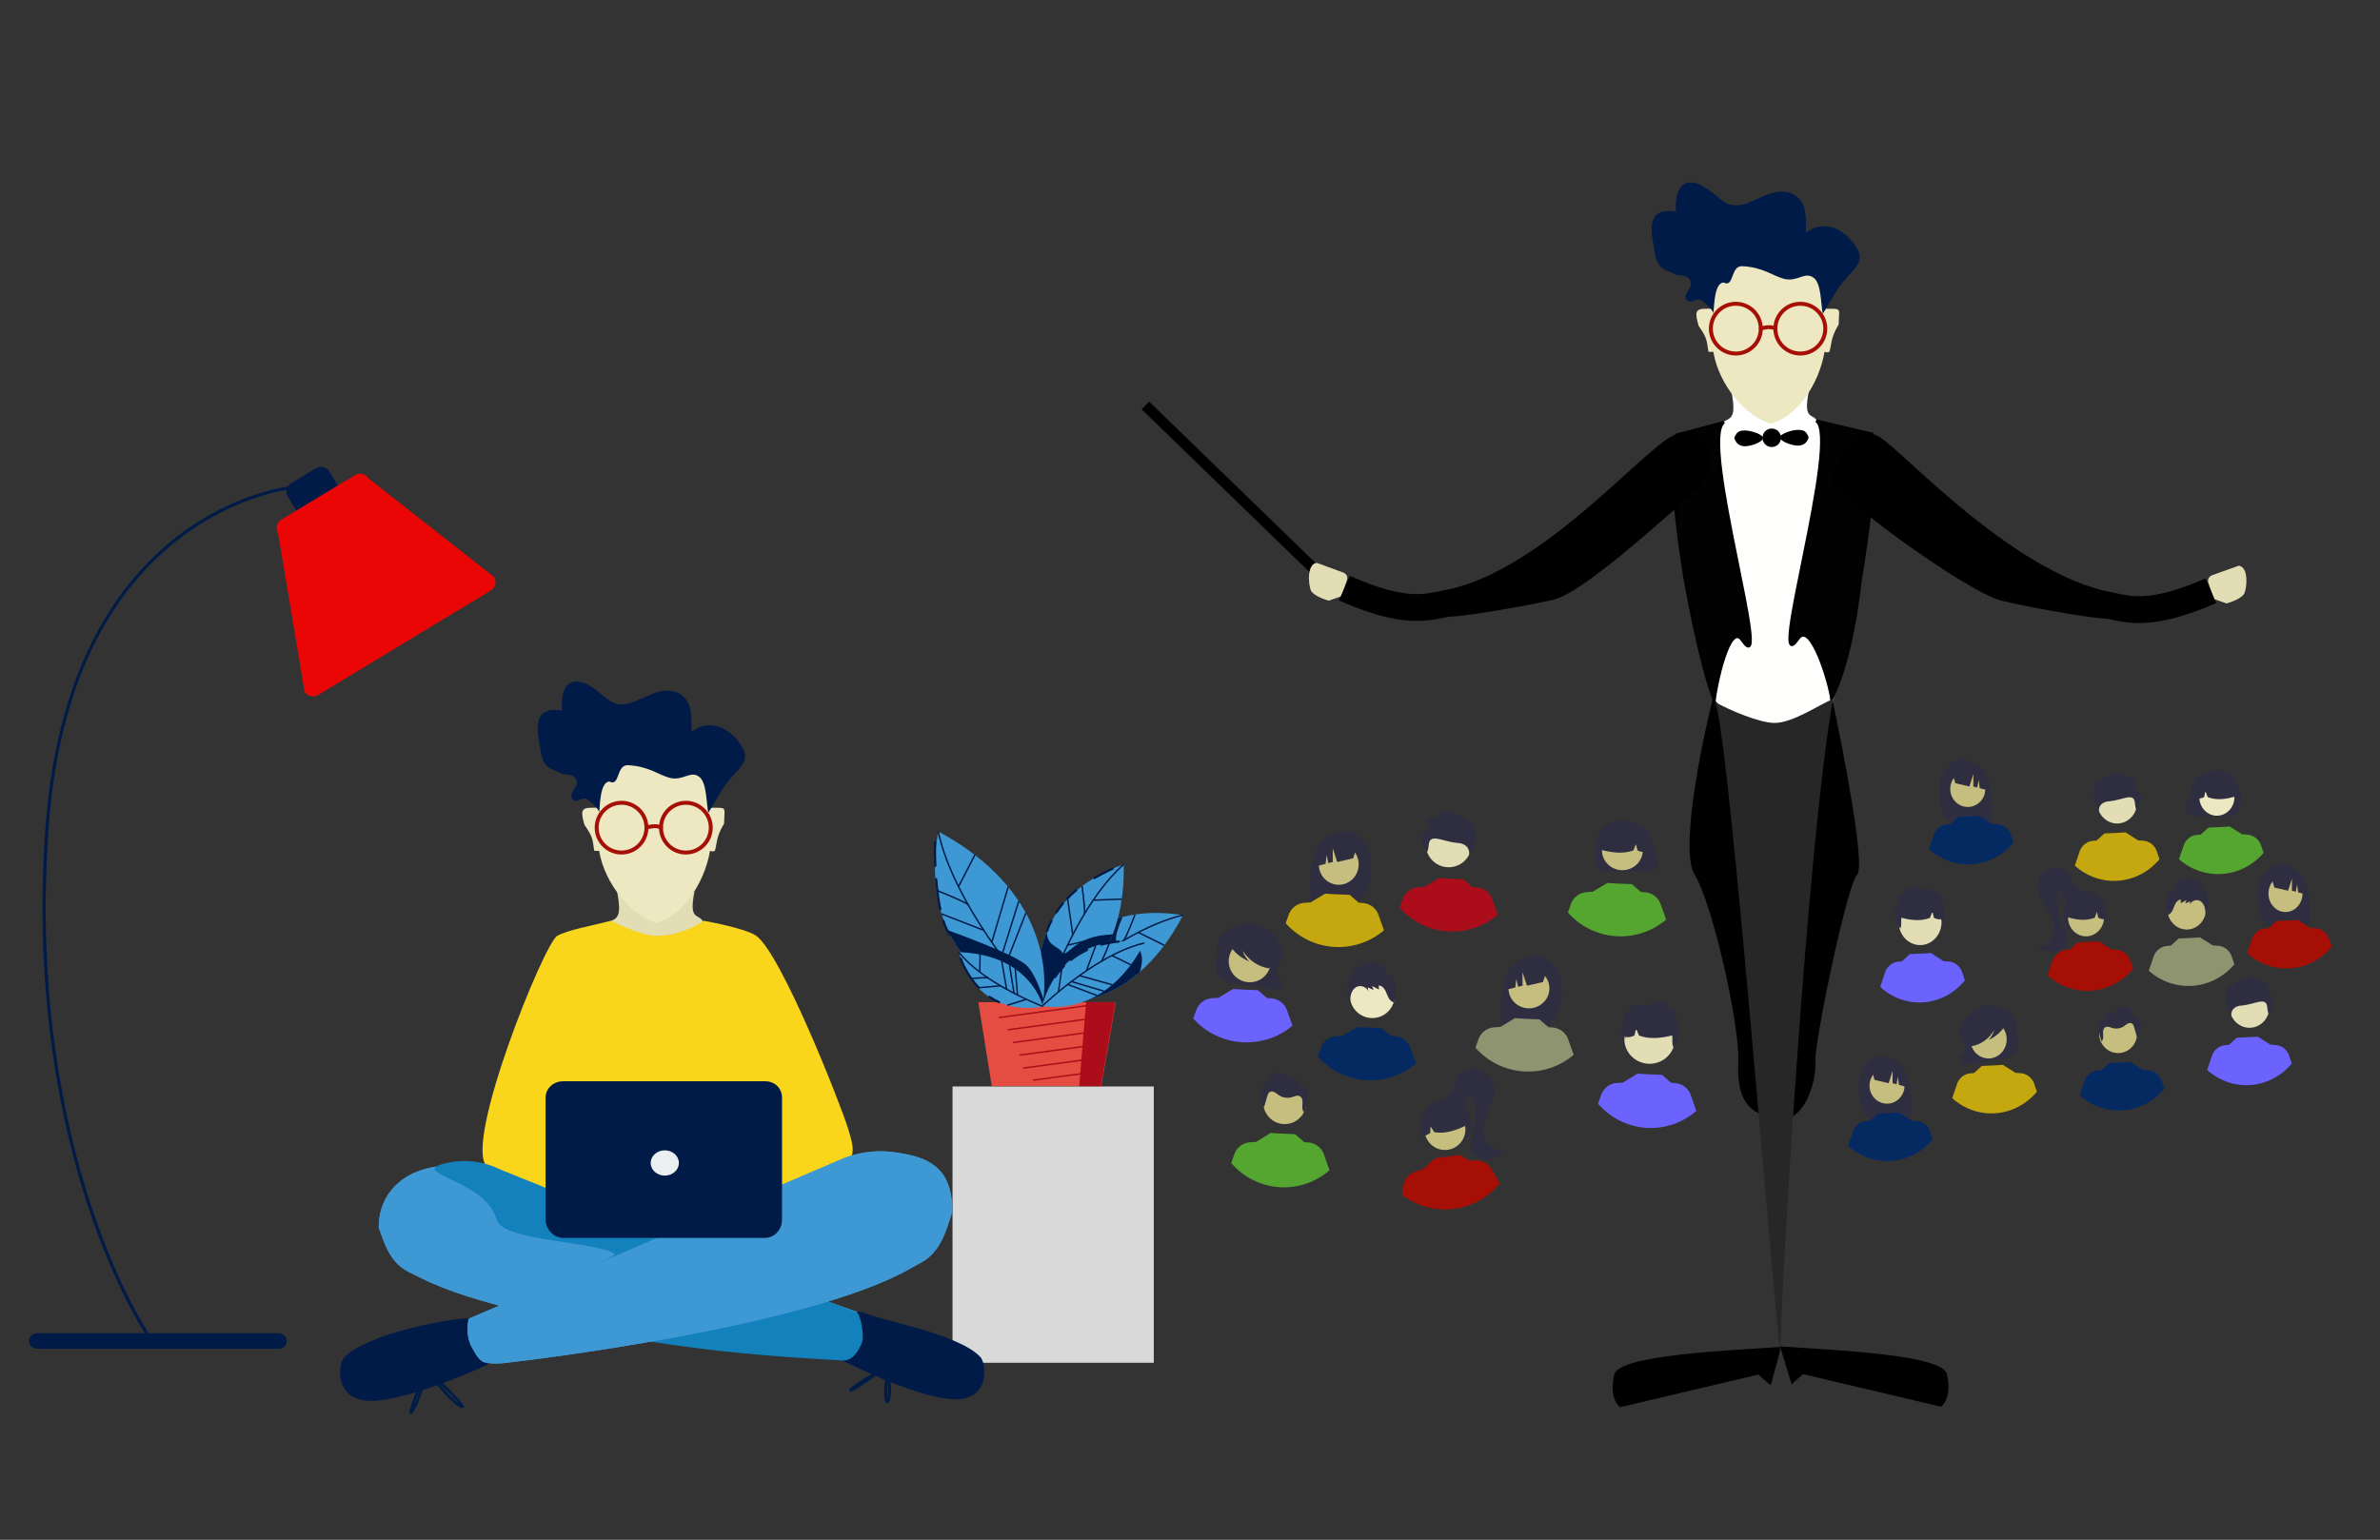 <svg width="887" height="574" viewBox="0 0 887 574" fill="none" xmlns="http://www.w3.org/2000/svg">
<rect x="0" y="0" width="887" height="574" fill="#333333" stroke="none"/>
<g id="Frame 2">
<rect id="Rectangle 1" x="355" y="405" width="75" height="103" fill="#D9D9D9"/>
<g id="Developer">
<g id="Vector">
<path d="M304.566 505.5C300.115 505.109 195.111 495.686 156.969 476.454C155.328 475.627 153.835 474.9 152.517 474.259C145.356 470.774 143.289 463.621 141.145 457.576C141.145 444.883 150.114 436.502 163.084 434.79C165.36 434.416 165.254 437.812 167.586 437.812C172.306 437.812 177.001 438.598 181.198 440.089L319.561 489.125L310.1 505.987L304.566 505.5Z" fill="#3E98D4"/>
<path d="M304.566 505.5C300.115 505.109 195.111 495.686 156.969 476.454C155.328 475.627 153.835 474.9 152.517 474.259C145.356 470.774 143.289 463.621 141.145 457.576C141.145 444.883 150.114 436.502 163.084 434.79C165.36 434.416 165.254 437.812 167.586 437.812C172.306 437.812 177.001 438.598 181.198 440.089L319.561 489.125L310.1 505.987L304.566 505.5Z" fill="#3E98D4"/>
</g>
<g id="leg-left">
<path id="Vector_2" d="M181.579 508.768C181.579 508.768 153.872 521.644 139.15 522.185C124.429 522.726 125.859 508.655 128.198 506.114C136.308 497.302 167.156 491.43 174.921 491.43C181.449 491.43 179.592 496.179 179.84 497.988C180.088 499.798 181.579 508.768 181.579 508.768Z" fill="#001B47"/>
<path id="Vector_3" d="M153.153 527.081H153.152C152.964 527.081 152.788 526.91 152.681 526.758C152.466 526.452 152.223 526.066 155.356 517.883C156.861 513.952 158.447 510.038 158.463 509.999C158.56 509.761 158.826 509.622 159.083 509.692C159.338 509.762 159.496 510.003 159.45 510.254C159.369 510.691 157.427 521.09 154.239 526.011C153.746 526.771 153.492 527.081 153.153 527.081ZM156.735 517.108C155.729 519.71 154.853 522.075 154.283 523.761C155.25 521.801 156.078 519.373 156.735 517.108Z" fill="#001B47"/>
<path id="Vector_4" d="M172.25 524.905C172.012 524.905 171.717 524.789 171.233 524.505C166.307 521.62 158.778 510.91 158.459 510.456C158.311 510.244 158.351 509.957 158.551 509.791C158.752 509.626 159.047 509.637 159.235 509.816C159.27 509.85 162.741 513.177 166.12 516.573C173.182 523.669 172.998 524.115 172.819 524.544C172.726 524.767 172.508 524.905 172.25 524.905ZM163.303 515.182C165.62 518.065 168.542 521.388 170.936 523.112C169.509 521.439 166.59 518.433 163.303 515.182Z" fill="#001B47"/>
</g>
<g id="leg-right">
<path id="Vector_5" d="M314.303 507.317C314.303 507.317 340.844 520.86 355.036 521.612C369.228 522.364 367.659 508.433 365.443 505.953C357.759 497.353 328.418 492.203 322.076 489.38C315.735 486.557 312.917 500.351 312.648 502.087C312.38 503.823 314.303 507.317 314.303 507.317Z" fill="#001B47"/>
<path id="Vector_6" d="M330.604 523.092H330.604C330.398 523.092 330.203 522.955 330.056 522.816C328.985 521.804 329.827 512.835 330.239 509.029C330.264 508.783 330.503 508.586 330.79 508.586H330.796C331.08 508.586 331.319 508.746 331.352 508.989C331.733 511.867 332.847 521.416 331.188 522.818C330.967 523.005 330.749 523.092 330.604 523.092ZM330.829 515.027C330.644 517.806 330.583 520.194 330.716 521.385C330.997 520.223 331.006 517.825 330.829 515.027Z" fill="#001B47"/>
<path id="Vector_7" d="M317.077 518.74C316.872 518.74 316.693 518.653 316.583 518.501C316.491 518.373 316.458 518.213 316.492 518.053C316.564 517.715 316.672 517.204 323.734 512.813C327.143 510.694 330.568 508.675 330.603 508.655C330.828 508.522 331.119 508.588 331.265 508.805C331.41 509.021 331.359 509.312 331.148 509.467C328.187 511.643 318.421 518.74 317.077 518.74Z" fill="#001B47"/>
</g>
<g id="body">
<path id="Vector_8" d="M262.083 343.587C257.822 350.153 230.247 351.266 225.276 345.219C228.54 341.43 232.353 344.748 229.99 332.377C234.123 336.785 238.47 338.698 244.663 338.698C250.474 338.698 254.774 336.316 258.82 332.377C256.644 343.406 260.27 340.324 262.083 343.587Z" fill="#E2DDB5"/>
<path id="Vector_9" d="M269.88 306.961C266.798 312.038 267.278 314.395 266.435 317.145C265.528 317.659 264.808 317.166 264.622 317.145C262.438 329.764 253.924 341.774 244.495 343.95C235.43 341.23 225.426 329.828 223.281 317.145C222.841 317.257 221.934 317.145 221.468 317.145C220.743 312.401 220.924 312.038 217.842 307.505C216.391 302.61 216.526 301.109 220.268 301.109C220.586 301.109 222.973 301.056 223.281 301.109C224.055 279.532 231.971 276.137 244.179 276.137C256.373 276.137 263.834 279.601 264.622 301.109C264.666 301.104 267.234 301.109 267.278 301.109C271.019 301.11 269.88 301.703 269.88 306.961Z" fill="#EDE8C1"/>
<path id="Vector_10" d="M263.968 302.988C267.209 297.945 268.492 294.435 272.854 289.492C276.276 285.615 279.735 283.211 276.182 277.746C271.801 271.007 264.055 267.775 257.688 272.81C257.702 268.111 258.385 261.879 253.609 258.807C248.107 255.27 241.548 259.499 236.593 261.472C227.983 264.902 226.308 259.512 219.808 255.623C213.744 251.994 208.652 254.278 209.436 264.891C197.136 262.826 200.625 274.176 201.523 280.126C202.723 288.068 207.507 286.473 209.127 288.441C211.683 288.92 214.353 288.383 214.943 291.44C215.337 293.485 211.971 295.683 213.208 297.547C214.832 299.994 216.923 296.922 218.397 297.729C219.941 298.583 223.07 301.356 223.281 302.791C223.644 300.978 223.463 291.44 227.122 291.335C231.092 293.416 229.588 285.044 234.037 285.245C241.783 285.595 245.724 289.016 249.597 289.965C254.739 291.225 257.337 286.959 260.712 289.67C263.412 291.839 263.231 299.405 263.968 302.988Z" fill="#001B47"/>
<path id="Vector_11" d="M231.649 318.535C226.129 318.535 221.638 314.045 221.638 308.526C221.638 303.006 226.129 298.516 231.649 298.516C237.168 298.516 241.658 303.006 241.658 308.526C241.658 314.045 237.168 318.535 231.649 318.535ZM231.649 299.983C226.938 299.983 223.106 303.816 223.106 308.526C223.106 313.236 226.938 317.068 231.649 317.068C236.359 317.068 240.191 313.236 240.191 308.526C240.191 303.816 236.359 299.983 231.649 299.983Z" fill="#A60F06"/>
<path id="Vector_12" d="M255.619 318.535C250.099 318.535 245.609 314.045 245.609 308.526C245.609 303.006 250.099 298.516 255.619 298.516C261.139 298.516 265.629 303.006 265.629 308.526C265.629 314.045 261.139 318.535 255.619 318.535ZM255.619 299.983C250.909 299.983 247.077 303.816 247.077 308.526C247.077 313.236 250.909 317.068 255.619 317.068C260.33 317.068 264.162 313.236 264.162 308.526C264.162 303.816 260.33 299.983 255.619 299.983Z" fill="#A60F06"/>
<path id="Vector_13" d="M246.342 309.26C246.207 309.26 246.07 309.222 245.948 309.144C244.593 308.278 242.042 308.902 241.174 309.216C240.796 309.353 240.373 309.157 240.235 308.776C240.097 308.395 240.293 307.974 240.673 307.837C240.829 307.78 244.494 306.474 246.738 307.908C247.079 308.126 247.18 308.58 246.961 308.921C246.821 309.14 246.584 309.26 246.342 309.26Z" fill="#A60F06"/>
<path id="Vector 2" d="M207.688 348.846C212.04 346.488 220.501 345.159 227.633 343.225C230.897 344.796 239.447 348.846 244.677 348.846C254.65 348.846 262.265 343.225 262.265 343.225C262.265 343.225 277.75 345.954 281.847 348.846C291.094 355.373 313.215 411.4 316.116 420.829C319.017 430.257 318.836 431.889 310.133 438.416C301.429 444.944 257.007 462.169 247.216 462.894C237.424 463.619 190.101 443.493 181.397 434.79C172.694 426.087 202.832 351.476 207.688 348.846Z" fill="#F9D51B"/>
</g>
<path id="Vector_14" d="M313.578 507.136C309.242 506.598 237.175 504.627 190.101 487.372C188.279 486.705 230.436 468.302 229.153 467.422C222.18 462.639 187.124 462.844 185.037 454.547C181.318 439.768 150.921 437.14 166.32 433.57C168.536 433.056 170.811 432.796 173.082 432.796C177.678 432.796 182.25 433.874 186.338 435.92C186.338 435.92 318.111 489.004 319.38 489.367C320.649 489.729 322.281 498.07 321.193 500.608C320.105 503.147 317.913 507.673 313.578 507.136Z" fill="#1381BB"/>
<g id="Vector_15">
<path d="M189.919 507.861C194.416 507.416 300.404 494.901 338.933 473.058C340.591 472.118 342.099 471.293 343.43 470.565C350.664 466.606 352.752 458.482 354.918 451.616C354.918 437.201 348.324 431.755 335.221 429.81C332.923 429.385 330.564 429.169 328.208 429.169C323.44 429.169 318.698 430.062 314.457 431.755L174.688 491.568C174.688 491.568 173.056 497.345 175.958 502.421C176.982 504.215 178.471 507.345 180.672 507.861C184.7 508.806 189.919 507.861 189.919 507.861Z" fill="#3E98D4"/>
<path d="M189.919 507.861C194.416 507.416 300.404 494.901 338.933 473.058C340.591 472.118 342.099 471.293 343.43 470.565C350.664 466.606 352.752 458.482 354.918 451.616C354.918 437.201 348.324 431.755 335.221 429.81C332.923 429.385 330.564 429.169 328.208 429.169C323.44 429.169 318.698 430.062 314.457 431.755L174.688 491.568C174.688 491.568 173.056 497.345 175.958 502.421C176.982 504.215 178.471 507.345 180.672 507.861C184.7 508.806 189.919 507.861 189.919 507.861Z" fill="#3E98D4"/>
</g>
<path id="Vector_16" d="M291.457 454.63C291.457 458.248 288.72 461.444 285.165 461.444H209.92C206.364 461.444 203.337 458.248 203.337 454.63V409.235C203.337 405.617 206.364 403.06 209.92 403.06H285.165C288.72 403.06 291.457 405.617 291.457 409.235V454.63V454.63Z" fill="#001B47"/>
<path id="Vector_17" d="M247.759 438.235C250.663 438.235 253.018 436.124 253.018 433.521C253.018 430.917 250.663 428.807 247.759 428.807C244.855 428.807 242.501 430.917 242.501 433.521C242.501 436.124 244.855 438.235 247.759 438.235Z" fill="#EBEFF0"/>
</g>
<g id="Light">
<path id="Vector_18" d="M10.777 499.883C10.777 501.486 12.14 502.784 13.821 502.784H103.832C105.513 502.784 106.875 501.486 106.875 499.883C106.875 498.281 105.513 496.982 103.832 496.982H54.696H13.822C12.14 496.982 10.777 498.281 10.777 499.883Z" fill="#001B47"/>
<path id="Vector_19" d="M54.552 497.345C54.665 497.345 54.779 497.312 54.88 497.244C55.15 497.063 55.221 496.696 55.039 496.426C54.926 496.257 43.517 479.095 33.319 447.495C23.906 418.332 13.629 370.558 18.119 308.575C21.524 261.569 36.615 226.37 62.97 203.957C83.135 186.808 103.225 183.046 108.902 182.301C109.224 182.259 109.451 181.963 109.409 181.64C109.367 181.318 109.073 181.089 108.749 181.133C102.99 181.888 82.618 185.702 62.208 203.059C50.4 213.101 40.685 225.963 33.332 241.286C24.33 260.047 18.816 282.658 16.944 308.491C12.438 370.69 22.761 418.639 32.215 447.911C42.465 479.65 53.947 496.915 54.062 497.085C54.176 497.253 54.362 497.345 54.552 497.345Z" fill="#001B47"/>
<g id="light1">
<path id="Vector_20" d="M107.246 185.13L110.418 190.351L125.937 181.014L122.765 175.793C121.719 174.07 119.474 173.517 117.743 174.558L113.732 176.969H113.726L108.481 180.132C106.756 181.173 106.2 183.413 107.246 185.13Z" fill="#001B47"/>
<path id="Vector_21" d="M103.619 198.745L113.523 257.845C114.568 259.576 116.816 260.132 118.54 259.086L182.917 220.117C184.646 219.072 185.201 216.82 184.157 215.095L137.339 178.336C136.294 176.605 134.046 176.055 132.322 177.101L125.912 180.983L110.407 190.366L104.858 193.723C103.129 194.768 102.574 197.014 103.619 198.745Z" fill="#EB0606"/>
</g>
</g>
<g id="plant">
<path id="Vector_22" d="M358.063 318.21C357.958 318.21 357.852 318.18 357.759 318.117C354.929 316.199 353.04 315.224 353.021 315.214C352.755 315.078 352.649 314.751 352.786 314.484C352.923 314.218 353.25 314.112 353.517 314.249C353.595 314.289 355.478 315.26 358.368 317.219C358.616 317.387 358.68 317.724 358.513 317.972C358.407 318.127 358.237 318.21 358.063 318.21Z" fill="#EBEFF0"/>
<path id="Vector_23" d="M370.316 399.237C370.055 399.237 369.825 399.048 369.781 398.781L368.864 393.086C368.817 392.79 369.018 392.512 369.313 392.464C369.609 392.417 369.887 392.617 369.935 392.913L370.852 398.608C370.9 398.904 370.698 399.183 370.403 399.23C370.373 399.235 370.344 399.237 370.316 399.237Z" fill="#EBEFF0"/>
<path id="Vector_24" d="M364.607 373.582H415.86L410.401 404.878H369.623L364.607 373.582Z" fill="#E54C42"/>
<path id="Vector_25" d="M440.906 341.139C436.003 350.583 430.467 357.367 424.873 362.229C406.927 377.815 388.388 373.582 388.388 373.582C388.388 373.582 393.443 348.322 418.376 341.828C424.58 340.209 432.012 339.753 440.906 341.139Z" fill="#3E98D4"/>
<path id="Vector_26" d="M424.873 362.23C406.927 377.816 388.388 373.583 388.388 373.583C388.388 373.583 393.443 348.322 418.376 341.828C411.102 358.356 422.051 349.851 423.6 352.306C425.213 354.861 426.481 356.404 424.873 362.23Z" fill="#001B47"/>
<path id="Vector_27" d="M388.578 373.777L388.201 373.387C388.225 373.364 390.658 371.024 394.643 367.641C404.379 359.376 423.328 344.908 440.844 340.874L440.966 341.403C423.562 345.411 404.692 359.821 394.993 368.055C391.023 371.425 388.602 373.754 388.578 373.777Z" fill="#001B47"/>
<path id="Vector_28" d="M416.614 367.9L401.511 362.225L401.32 362.733L416.423 368.408L416.614 367.9Z" fill="#001B47"/>
<path id="Vector_29" d="M420.187 365.672L403.439 360.746L403.286 361.266L420.034 366.193L420.187 365.672Z" fill="#001B47"/>
<path id="Vector_30" d="M416.09 342.664L415.582 342.476L410.829 355.35L411.338 355.538L416.09 342.664Z" fill="#001B47"/>
<path id="Vector_31" d="M418.831 350.861L418.557 350.393L418.694 350.627L418.556 350.394C419.046 350.073 421.079 345.256 422.761 340.783L423.269 340.974C422.681 342.535 419.707 350.351 418.831 350.861Z" fill="#001B47"/>
<path id="Vector_32" d="M434.041 352.13L424.322 347.328L424.082 347.814L433.8 352.616L434.041 352.13Z" fill="#001B47"/>
<path id="Vector_33" d="M398.694 354.19L398.157 354.114L396.439 366.229L396.976 366.305L398.694 354.19Z" fill="#001B47"/>
<path id="Vector_34" d="M424.467 362.398L407.596 357.68L407.45 358.203L424.321 362.92L424.467 362.398Z" fill="#001B47"/>
<path id="Vector_35" d="M414.671 348.409C406.407 369.811 388.724 374.765 388.724 374.765C388.724 374.765 384.519 361.177 390.202 347.094C393.985 337.722 402.141 328.132 418.822 322.174C419.026 332.888 417.34 341.505 414.671 348.409Z" fill="#3E98D4"/>
<path id="Vector_36" d="M414.671 348.409C406.407 369.811 388.724 374.765 388.724 374.765C388.724 374.765 384.519 361.177 390.202 347.094C389.985 352.492 394.136 352.542 395.731 354.861C397.786 357.849 399.812 348.47 414.671 348.409Z" fill="#001B47"/>
<path id="Vector_37" d="M388.983 374.847L388.465 374.683C388.475 374.652 389.476 371.494 391.329 366.709C395.855 355.017 405.423 333.659 418.642 321.973L419.001 322.379C405.868 333.989 396.343 355.259 391.834 366.905C389.989 371.672 388.992 374.815 388.983 374.847Z" fill="#001B47"/>
<path id="Vector_38" d="M410.471 357.186L410.397 356.649L394.709 358.82L394.784 359.358L410.471 357.186Z" fill="#001B47"/>
<path id="Vector_39" d="M412.536 353.56L412.422 353.03L395.671 356.635L395.785 357.165L412.536 353.56Z" fill="#001B47"/>
<path id="Vector_40" d="M400.094 348.428L398.167 335.097L397.631 335.174L399.557 348.505L400.094 348.428Z" fill="#001B47"/>
<path id="Vector_41" d="M404.34 340.907L403.876 340.625L404.108 340.766L403.875 340.627C404.146 340.117 403.643 335.012 402.999 330.37L403.536 330.296C403.852 332.575 404.845 340.076 404.34 340.907Z" fill="#001B47"/>
<path id="Vector_42" d="M418.082 335.422L418.061 334.88L407.427 335.283L407.448 335.825L418.082 335.422Z" fill="#001B47"/>
<path id="Vector_43" d="M392.73 364.484L388.539 353.227L388.03 353.416L392.221 364.673L392.73 364.484Z" fill="#001B47"/>
<path id="Vector_44" d="M414.72 348.715L414.599 348.187L397.844 352.05L397.966 352.579L414.72 348.715Z" fill="#001B47"/>
<path id="Vector_45" d="M348.45 324.297C348.397 319.882 348.771 315.099 349.662 309.918C390.531 331.955 390.031 363.23 388.895 372.392C388.689 374.074 388.459 375.009 388.459 375.009C388.459 375.009 363.908 369.692 353.269 346.782V346.779C350.411 340.63 348.559 333.215 348.45 324.297Z" fill="#3E98D4"/>
<path id="Vector_46" d="M388.895 372.392C388.689 374.074 388.459 375.009 388.459 375.009C388.459 375.009 363.908 369.692 353.269 346.782V346.779C353.269 346.779 377.615 355.426 382.348 359.657C385.178 362.186 387.494 368.07 388.895 372.392Z" fill="#001B47"/>
<path id="Vector_47" d="M388.46 375.281C388.311 375.281 388.299 375.281 386.344 373.066C385.234 371.81 383.466 369.77 381.337 367.18C371.386 355.072 354.004 331.54 349.396 309.976L349.927 309.862C354.51 331.314 371.837 354.766 381.757 366.835C385.875 371.847 388.63 374.795 388.656 374.823L388.459 375.008V375.281H388.46Z" fill="#001B47"/>
<path id="Vector_48" d="M382.589 340.458L382.085 340.26L374.829 358.686L375.332 358.884L382.589 340.458Z" fill="#001B47"/>
<path id="Vector_49" d="M379.925 336.032L379.407 335.87L373.026 356.327L373.544 356.488L379.925 336.032Z" fill="#001B47"/>
<path id="Vector_50" d="M366.719 346.519L351.013 340.428L350.817 340.934L366.522 347.026L366.719 346.519Z" fill="#001B47"/>
<path id="Vector_51" d="M360.638 337.499C360.291 336.88 354.329 334.267 348.895 332.125L349.094 331.619C350.995 332.37 360.513 336.166 361.112 337.234L360.638 337.499Z" fill="#001B47"/>
<path id="Vector_52" d="M363.561 318.812L363.079 318.564L356.99 330.396L357.471 330.644L363.561 318.812Z" fill="#001B47"/>
<path id="Vector_53" d="M379.684 364.412L364.848 362.062L364.764 362.597L379.599 364.948L379.684 364.412Z" fill="#001B47"/>
<path id="Vector_54" d="M375.999 330.706L375.48 330.552L369.362 351.167L369.881 351.321L375.999 330.706Z" fill="#001B47"/>
<path id="Vector_55" d="M404.785 373.582H415.741L410.282 404.878H402.202L404.785 373.582Z" fill="#AC0D1A"/>
<path id="Vector_56" d="M388.46 375.009C388.46 375.009 394.166 346.486 426.481 351.521C411.557 380.284 388.46 375.009 388.46 375.009Z" fill="#3E98D4"/>
<path id="Vector_57" d="M388.649 375.205L388.272 374.814C388.29 374.797 390.052 373.102 392.939 370.651C399.994 364.663 413.725 354.18 426.421 351.257L426.542 351.785C413.959 354.683 400.307 365.109 393.29 371.065C390.417 373.503 388.666 375.188 388.649 375.205Z" fill="#001B47"/>
<path id="Vector_58" d="M408.921 370.824L397.986 366.716L397.795 367.224L408.73 371.332L408.921 370.824Z" fill="#001B47"/>
<path id="Vector_59" d="M411.51 369.211L399.384 365.644L399.231 366.164L411.357 369.73L411.51 369.211Z" fill="#001B47"/>
<path id="Vector_60" d="M408.599 352.633L408.091 352.445L404.645 361.764L405.153 361.952L408.599 352.633Z" fill="#001B47"/>
<path id="Vector_61" d="M410.537 358.625L410.264 358.156L410.257 358.16C410.622 357.878 412.078 354.418 413.275 351.237L413.782 351.428C413.014 353.47 411.16 358.262 410.537 358.625Z" fill="#001B47"/>
<path id="Vector_62" d="M421.538 359.413L414.501 355.936L414.261 356.422L421.298 359.899L421.538 359.413Z" fill="#001B47"/>
<path id="Vector_63" d="M395.992 360.969L395.454 360.893L394.212 369.664L394.75 369.741L395.992 360.969Z" fill="#001B47"/>
<path id="Vector_64" d="M414.603 366.843L402.389 363.428L402.243 363.95L414.457 367.365L414.603 366.843Z" fill="#001B47"/>
<path id="Vector_65" d="M360.601 362.776C359.338 360.549 358.225 357.954 357.324 354.928C384.355 355.855 388.667 375.153 388.667 375.153C388.667 375.153 370.255 379.794 360.601 362.776Z" fill="#3E98D4"/>
<path id="Vector_66" d="M388.571 375.407C388.552 375.4 386.641 374.68 383.757 373.383C376.71 370.214 363.876 363.623 357.111 355.096L357.535 354.759C364.229 363.196 376.977 369.739 383.979 372.888C386.848 374.178 388.743 374.892 388.762 374.899L388.571 375.407Z" fill="#001B47"/>
<path id="Vector_67" d="M379.481 370.897L378.654 361.183L378.114 361.229L378.941 370.943L379.481 370.897Z" fill="#001B47"/>
<path id="Vector_68" d="M378.19 370.22L376.528 359.803L375.992 359.888L377.655 370.305L378.19 370.22Z" fill="#001B47"/>
<path id="Vector_69" d="M372.905 367.743L372.856 367.202L364.598 367.95L364.647 368.49L372.905 367.743Z" fill="#001B47"/>
<path id="Vector_70" d="M361.852 365.027L361.806 364.487C363.626 364.332 367.915 364.011 368.423 364.358L368.117 364.806L368.129 364.813C367.762 364.645 364.649 364.79 361.852 365.027Z" fill="#001B47"/>
<path id="Vector_71" d="M365.531 355.831L364.989 355.823L364.895 362.373L365.437 362.381L365.531 355.831Z" fill="#001B47"/>
<path id="Vector_72" d="M382.593 372.766L382.43 372.248L375.375 374.46L375.537 374.977L382.593 372.766Z" fill="#001B47"/>
<path id="Vector_73" d="M375.427 368.743L373.618 358.313L373.083 358.406L374.892 368.835L375.427 368.743Z" fill="#001B47"/>
<path id="Vector_74" d="M372.44 379.562C372.307 379.562 372.191 379.464 372.172 379.327C372.152 379.179 372.256 379.043 372.404 379.022L406.294 374.437C406.443 374.418 406.579 374.521 406.6 374.669C406.62 374.818 406.516 374.954 406.367 374.975L372.477 379.56C372.465 379.561 372.453 379.562 372.44 379.562Z" fill="#AC0D1A"/>
<path id="Vector_75" d="M375.712 384.135C375.579 384.135 375.463 384.036 375.444 383.9C375.424 383.752 375.528 383.615 375.677 383.595L406.961 379.362C407.108 379.342 407.246 379.446 407.266 379.594C407.287 379.743 407.183 379.88 407.035 379.9L375.75 384.133C375.736 384.134 375.724 384.135 375.712 384.135Z" fill="#AC0D1A"/>
<path id="Vector_76" d="M377.756 388.873C377.622 388.873 377.506 388.775 377.488 388.639C377.468 388.49 377.572 388.354 377.72 388.333L407.628 384.287C407.776 384.266 407.913 384.371 407.933 384.519C407.953 384.668 407.85 384.804 407.7 384.824L377.793 388.871C377.781 388.872 377.768 388.873 377.756 388.873Z" fill="#AC0D1A"/>
<path id="Vector_77" d="M380.219 393.556C380.085 393.556 379.969 393.457 379.951 393.321C379.93 393.173 380.035 393.036 380.183 393.016L408.294 389.212C408.443 389.194 408.579 389.296 408.599 389.445C408.619 389.593 408.515 389.729 408.367 389.75L380.255 393.553C380.243 393.555 380.231 393.556 380.219 393.556Z" fill="#AC0D1A"/>
<path id="Vector_78" d="M381.567 398.389C381.433 398.389 381.317 398.29 381.299 398.154C381.278 398.006 381.383 397.869 381.531 397.849L408.96 394.138C409.108 394.119 409.245 394.221 409.266 394.37C409.286 394.519 409.182 394.655 409.033 394.675L381.603 398.387C381.591 398.388 381.579 398.389 381.567 398.389Z" fill="#AC0D1A"/>
<path id="Vector_79" d="M385.174 402.916C385.041 402.916 384.925 402.817 384.906 402.681C384.886 402.533 384.99 402.396 385.139 402.376L409.627 399.063C409.776 399.043 409.911 399.147 409.932 399.295C409.952 399.443 409.848 399.58 409.7 399.6L385.211 402.914C385.199 402.915 385.187 402.916 385.174 402.916Z" fill="#AC0D1A"/>
<path id="Vector_80" d="M354.097 348.877C353.976 348.877 353.857 348.823 353.776 348.72C352.795 347.46 351.923 345.671 351.184 343.4C351.114 343.186 351.231 342.956 351.444 342.887C351.658 342.817 351.888 342.934 351.957 343.148C352.667 345.329 353.495 347.036 354.418 348.22C354.556 348.397 354.524 348.652 354.348 348.791C354.273 348.849 354.185 348.877 354.097 348.877Z" fill="#001B47"/>
<path id="Vector_81" d="M350.432 339.34C350.245 339.34 350.076 339.209 350.035 339.018C349.363 335.841 348.849 332.048 348.506 327.746C348.487 327.522 348.654 327.326 348.879 327.308C349.101 327.294 349.298 327.457 349.317 327.681C349.657 331.949 350.167 335.706 350.831 338.849C350.877 339.068 350.737 339.284 350.517 339.331C350.488 339.337 350.461 339.34 350.432 339.34Z" fill="#001B47"/>
<path id="Vector_82" d="M348.599 323.08C348.382 323.08 348.202 322.91 348.193 322.692C347.967 317.695 348.038 313.97 348.038 313.933C348.043 313.711 348.224 313.534 348.445 313.534C348.445 313.534 348.45 313.534 348.453 313.534C348.677 313.539 348.856 313.724 348.852 313.949C348.851 313.986 348.781 317.686 349.006 322.656C349.015 322.88 348.842 323.07 348.618 323.08C348.611 323.08 348.605 323.08 348.599 323.08Z" fill="#001B47"/>
<path id="Vector_83" d="M372.365 373.991C372.311 373.991 372.256 373.98 372.204 373.956C370.944 373.411 369.713 372.73 368.544 371.933C368.359 371.806 368.311 371.553 368.437 371.367C368.564 371.182 368.817 371.134 369.003 371.261C370.129 372.029 371.315 372.685 372.527 373.211C372.733 373.3 372.828 373.539 372.739 373.745C372.672 373.899 372.523 373.991 372.365 373.991Z" fill="#001B47"/>
<path id="Vector_84" d="M364.721 368.524C364.613 368.524 364.505 368.482 364.426 368.397C359.692 363.395 357.758 357.728 357.678 357.49C357.607 357.277 357.721 357.046 357.934 356.975C358.147 356.904 358.378 357.018 358.449 357.231C358.469 357.288 360.411 362.971 365.016 367.838C365.171 368 365.164 368.258 365.001 368.413C364.922 368.487 364.822 368.524 364.721 368.524Z" fill="#001B47"/>
<path id="Vector_85" d="M407.849 327.727C407.707 327.727 407.569 327.651 407.494 327.518C407.384 327.322 407.455 327.074 407.651 326.965C411.731 324.689 414.478 323.447 414.505 323.434C414.71 323.343 414.951 323.434 415.043 323.639C415.135 323.843 415.043 324.084 414.838 324.177C414.812 324.188 412.093 325.418 408.047 327.675C407.984 327.71 407.916 327.727 407.849 327.727Z" fill="#001B47"/>
<path id="Vector_86" d="M397.745 335.402C397.645 335.402 397.544 335.365 397.466 335.291C397.303 335.137 397.294 334.88 397.449 334.716C398.494 333.606 399.62 332.546 400.793 331.567C400.966 331.423 401.223 331.446 401.366 331.619C401.51 331.791 401.487 332.048 401.314 332.191C400.166 333.15 399.064 334.187 398.041 335.274C397.96 335.359 397.852 335.402 397.745 335.402Z" fill="#001B47"/>
<path id="Vector_87" d="M393.71 340.507C393.633 340.507 393.556 340.485 393.487 340.44C393.299 340.317 393.247 340.065 393.371 339.877C394.119 338.738 394.943 337.624 395.817 336.566C395.961 336.392 396.216 336.368 396.389 336.511C396.563 336.654 396.587 336.911 396.444 337.084C395.588 338.12 394.783 339.21 394.05 340.324C393.972 340.443 393.843 340.507 393.71 340.507Z" fill="#001B47"/>
<path id="Vector_88" d="M390.202 347.499C390.164 347.499 390.125 347.494 390.086 347.482C389.871 347.418 389.749 347.191 389.813 346.976C389.832 346.912 390.292 345.391 391.485 343.091C391.588 342.891 391.834 342.814 392.033 342.917C392.232 343.02 392.31 343.266 392.207 343.465C391.052 345.691 390.597 347.194 390.592 347.209C390.539 347.386 390.378 347.499 390.202 347.499Z" fill="#001B47"/>
<path id="Vector_89" d="M410.444 352.559C410.265 352.559 410.102 352.441 410.052 352.261C409.993 352.044 410.12 351.82 410.336 351.76C412.438 351.181 414.658 350.784 416.934 350.578C417.157 350.56 417.356 350.722 417.376 350.947C417.396 351.17 417.231 351.368 417.007 351.388C414.779 351.59 412.607 351.979 410.552 352.545C410.516 352.554 410.48 352.559 410.444 352.559Z" fill="#001B47"/>
<path id="Vector_90" d="M399.062 358.274C398.942 358.274 398.823 358.221 398.743 358.12C398.603 357.944 398.632 357.688 398.809 357.549C400.687 356.058 402.762 354.775 404.975 353.735C405.179 353.639 405.421 353.727 405.516 353.93C405.612 354.134 405.524 354.376 405.321 354.471C403.165 355.484 401.144 356.734 399.315 358.185C399.239 358.245 399.15 358.274 399.062 358.274Z" fill="#001B47"/>
<path id="Vector_91" d="M393.24 364.603C393.172 364.603 393.103 364.586 393.04 364.55C392.845 364.439 392.776 364.191 392.887 363.996C392.93 363.92 393.97 362.105 396.28 359.799C396.439 359.64 396.696 359.64 396.855 359.799C397.014 359.958 397.014 360.215 396.855 360.374C394.622 362.603 393.604 364.379 393.595 364.397C393.52 364.528 393.381 364.603 393.24 364.603Z" fill="#001B47"/>
</g>
<g id="Conductor">
<path id="Vector_92" d="M677.378 157.092C673.117 163.657 645.541 164.77 640.571 158.723C643.834 154.934 647.647 158.252 645.285 145.881C649.418 150.289 653.764 152.202 659.958 152.202C665.769 152.202 670.069 149.82 674.114 145.881C671.938 156.91 675.565 153.828 677.378 157.092Z" fill="white"/>
<path id="Vector 11" d="M632.018 325.833C626.651 317.13 634.254 278.932 638.727 260.922H682.424C686.776 281.289 694.718 322.787 691.671 325.833C687.864 329.641 675.534 389.113 676.078 395.64C676.622 402.168 672.271 418.849 661.935 416.673C651.6 414.497 647.793 409.602 648.337 395.64C648.881 381.679 638.727 336.712 632.018 325.833Z" fill="black" stroke="black"/>
<path id="Vector 3" d="M624.654 162.812C629.018 160.462 635.622 159.136 642.774 157.208C646.048 158.775 654.623 162.812 659.868 162.812C669.869 162.812 677.507 157.208 677.507 157.208C677.507 157.208 694.3 160.653 697.146 162.812C699.992 164.971 693.384 222.095 691.391 231.73C689.027 243.153 683.177 262.534 681.935 263.46C673.206 269.968 670.665 270.713 661.754 270.713C651.908 270.713 648.839 270.868 640.111 262.191C631.382 253.514 619.783 165.435 624.654 162.812Z" fill="#FEFFFC"/>
<path id="Vector_93" d="M685.265 120.945C682.174 126.022 682.656 128.379 681.81 131.128C680.901 131.642 680.178 131.15 679.992 131.128C677.801 143.748 669.263 155.758 659.807 157.933C650.715 155.214 640.683 143.811 638.531 131.128C638.089 131.241 637.18 131.128 636.713 131.128C635.986 126.384 636.167 126.022 633.076 121.489C631.621 116.593 631.756 115.093 635.509 115.093C635.828 115.093 638.222 115.039 638.531 115.093C639.307 93.516 647.247 90.121 659.49 90.121C671.719 90.121 679.202 93.584 679.992 115.093C680.037 115.087 682.612 115.093 682.656 115.093C686.408 115.093 685.265 115.686 685.265 120.945Z" fill="#EDE8C1"/>
<path id="Vector_94" d="M679.337 116.971C682.587 111.928 683.873 108.419 688.249 103.475C691.68 99.599 695.149 97.195 691.585 91.729C687.192 84.991 679.424 81.758 673.038 86.794C673.052 82.094 673.737 75.862 668.947 72.79C663.429 69.253 656.851 73.483 651.882 75.456C643.246 78.885 641.567 73.496 635.048 69.607C628.967 65.977 623.86 68.261 624.645 78.874C612.31 76.809 615.809 88.159 616.71 94.11C617.913 102.051 622.711 100.456 624.336 102.424C626.9 102.904 629.577 102.367 630.168 105.423C630.564 107.469 627.189 109.667 628.429 111.53C630.058 113.977 632.154 110.906 633.633 111.713C635.181 112.567 638.319 115.339 638.532 116.774C638.895 114.961 638.713 105.423 642.383 105.319C646.365 107.399 644.856 99.027 649.318 99.229C657.087 99.579 661.04 103 664.924 103.949C670.08 105.208 672.686 100.942 676.071 103.654C678.779 105.823 678.598 113.388 679.337 116.971Z" fill="#001B47"/>
<path id="Vector_95" d="M646.923 132.519C641.387 132.519 636.884 128.028 636.884 122.509C636.884 116.99 641.387 112.5 646.923 112.5C652.459 112.5 656.962 116.99 656.962 122.509C656.962 128.028 652.459 132.519 646.923 132.519ZM646.923 113.967C642.198 113.967 638.356 117.799 638.356 122.509C638.356 127.22 642.198 131.051 646.923 131.051C651.647 131.051 655.49 127.22 655.49 122.509C655.49 117.799 651.647 113.967 646.923 113.967Z" fill="#A60F06"/>
<path id="Vector_96" d="M670.964 132.519C665.428 132.519 660.924 128.028 660.924 122.509C660.924 116.99 665.428 112.5 670.964 112.5C676.499 112.5 681.003 116.99 681.003 122.509C681.003 128.028 676.499 132.519 670.964 132.519ZM670.964 113.967C666.239 113.967 662.396 117.799 662.396 122.509C662.396 127.22 666.239 131.051 670.964 131.051C675.688 131.051 679.531 127.22 679.531 122.509C679.531 117.799 675.688 113.967 670.964 113.967Z" fill="#A60F06"/>
<path id="Vector_97" d="M661.659 123.243C661.524 123.243 661.387 123.205 661.264 123.128C659.905 122.261 657.346 122.886 656.476 123.2C656.097 123.336 655.673 123.14 655.535 122.759C655.396 122.378 655.593 121.958 655.974 121.82C656.13 121.764 659.806 120.457 662.056 121.892C662.399 122.11 662.499 122.564 662.28 122.904C662.139 123.123 661.902 123.243 661.659 123.243Z" fill="#A60F06"/>
<path id="Vector 5" d="M667.737 516.035L663.385 501.892C683.024 503.282 723.83 504.83 725.576 512.227C727.322 519.625 724.849 523.409 723.394 524.376L671.932 512.227L667.737 516.035Z" fill="black"/>
<path id="Vector 6" d="M659.941 516.398L663.804 502.074C644.165 503.464 603.359 505.011 601.613 512.409C599.868 519.806 602.341 523.59 603.795 524.557L655.257 512.409L659.941 516.398Z" fill="black"/>
<path id="Vector 9" d="M624.947 162.104L642.534 157.389C633.106 163.554 661.573 256.57 649.243 238.62C644.482 231.688 639.452 255.784 638.908 261.284C633.287 246.779 628.138 216.68 627.848 215.23C627.558 213.779 624.221 192.565 623.859 180.961L624.947 162.104Z" fill="#020202" stroke="black"/>
<path id="Vector 10" d="M697.655 161.741L676.874 156.845C686.302 163.01 657.835 256.026 670.165 238.076C674.926 231.144 682.062 255.24 682.606 260.74C690.946 243.696 693.195 216.861 693.485 215.411C693.775 213.96 697.292 192.746 697.655 181.142V161.741Z" fill="#020202" stroke="black"/>
<path id="Ellipse 1" d="M663.748 163.192C663.748 165.094 662.206 166.637 660.303 166.637C658.401 166.637 656.858 165.094 656.858 163.192C656.858 161.289 658.401 159.747 660.303 159.747C662.206 159.747 663.748 161.289 663.748 163.192Z" fill="black"/>
<path id="Ellipse 2" d="M674.084 163.031C673.54 164.79 672.398 166.114 670.095 166.114C667.792 166.114 663.386 164.56 663.386 163.031C663.386 161.707 667.792 160.243 670.095 160.243C672.398 160.243 673.177 160.801 674.084 163.031Z" fill="black"/>
<path id="Ellipse 3" d="M646.342 163.26C646.886 165.019 648.028 166.343 650.331 166.343C652.634 166.343 657.04 164.789 657.04 163.26C657.04 161.936 652.634 160.472 650.331 160.472C648.028 160.472 647.249 161.03 646.342 163.26Z" fill="black"/>
<path id="Vector 4" d="M661.386 269.489C655.865 269.489 644.773 264.864 639.09 261.647C644.59 270.293 663.586 521.163 663.586 502.128C663.586 484.031 673.493 314.58 683.15 260.559C678.199 262.57 668.17 269.489 661.386 269.489Z" fill="#282727"/>
<g id="hand-left">
<path id="Vector 13" d="M836.363 221.335C835.487 223.011 831.642 224.443 829.829 224.95L825.1 223.279C824.697 222.101 823.723 219.255 823.061 217.303C822.4 215.35 824.066 214.439 824.983 214.227L834.342 210.88C838.128 211.321 837.458 219.24 836.363 221.335Z" fill="#E2DDB5"/>
<g id="Vector 14">
<path d="M687.631 178.329C687.631 178.329 692.56 167.225 696.592 166.635C700.623 166.044 745.436 217.837 785.665 225.621C779.166 225.513 755.342 221.086 747.296 219.101C738.378 216.901 704.384 193.768 687.631 178.329Z" fill="black"/>
<path d="M823.974 220.211C800.979 230.243 792.972 227.035 785.665 225.621M785.665 225.621C745.436 217.837 700.623 166.044 696.592 166.635C692.56 167.225 687.631 178.329 687.631 178.329C704.384 193.768 738.378 216.901 747.296 219.101C755.342 221.086 779.166 225.513 785.665 225.621Z" stroke="black" stroke-width="10"/>
</g>
</g>
<g id="hand-right">
<path id="Line 1" d="M491.687 214.003L426.886 151.147" stroke="black" stroke-width="4"/>
<path id="Vector 15" d="M488.643 220.253C489.506 221.935 493.34 223.397 495.149 223.917L499.89 222.283C500.303 221.107 501.298 218.269 501.975 216.322C502.651 214.374 500.991 213.45 500.077 213.232L490.744 209.813C486.954 210.225 487.564 218.149 488.643 220.253Z" fill="#E2DDB5"/>
<g id="Vector 16">
<path d="M630.683 177.264C630.683 177.264 635.602 167.836 628.224 166.197C620.845 164.557 579.593 217.448 539.306 224.925C545.806 224.866 569.663 220.621 577.724 218.697C586.658 216.565 613.813 192.575 630.683 177.264Z" fill="black"/>
<path d="M501.04 219.223C523.957 229.43 531.988 226.283 539.306 224.925M539.306 224.925C579.593 217.448 620.845 164.557 628.224 166.197C635.602 167.836 630.683 177.264 630.683 177.264C613.813 192.575 586.658 216.565 577.724 218.697C569.663 220.621 545.806 224.866 539.306 224.925Z" stroke="black" stroke-width="10"/>
</g>
</g>
</g>
<g id="Audience">
<path id="Vector_98" d="M581.699 364.464C580.614 361.004 578.146 357.831 574.732 356.661C571.318 355.492 566.32 357.273 563.754 359.832C559.059 364.511 557.914 380.588 561.139 385.668C561.78 385.634 563.994 385.609 564.643 385.585L565.562 382.523V385.554C566.596 385.522 567.638 385.5 568.689 385.488C572.211 385.444 575.58 384.036 578.086 381.56C580.592 379.084 582.04 375.732 582.127 372.21C582.211 368.84 582.127 365.828 581.699 364.464Z" fill="#2F2E41"/>
<path id="Vector_99" d="M569.827 375.877C565.621 375.877 562.211 372.548 562.211 368.443C562.211 364.337 565.621 361.009 569.827 361.009C574.032 361.009 577.442 364.337 577.442 368.443C577.442 372.548 574.032 375.877 569.827 375.877Z" fill="#C6BE7F"/>
<path id="Vector_100" d="M576.354 361.946L567.706 357.745C565.937 358.518 564.415 359.736 563.295 361.272C562.176 362.808 561.5 364.607 561.339 366.482L561.123 368.987L564.745 368.092L565.142 364.889L565.757 367.843L567.428 367.43L567.412 362.457L569.084 367.426L575.054 366.096L576.354 361.946Z" fill="#2F2E41"/>
<g id="aud7">
<path id="Vector_101" d="M453.91 356.318V356.318L454.04 356.553C452.888 353.699 453.935 350.182 455.99 348.03C458.044 345.878 460.9 344.894 463.713 344.503C465.8 344.214 467.967 344.222 469.952 344.991C472.827 346.105 475.023 348.682 476.857 351.364C477.696 352.591 478.52 353.989 478.437 355.522C478.359 356.945 477.519 358.152 476.832 359.359C476.144 360.566 475.57 362.064 476.063 363.381C476.357 364.166 476.979 364.732 477.483 365.374C477.988 366.016 478.403 366.884 478.159 367.69C478.051 367.998 477.865 368.273 477.62 368.487C477.374 368.702 477.078 368.849 476.759 368.913C476.149 369.056 475.517 368.963 474.899 368.869L458.869 366.434C457.78 366.268 456.747 365.84 455.857 365.186C454.968 364.532 454.249 363.672 453.762 362.678C453.275 361.685 453.034 360.588 453.06 359.48C453.086 358.373 453.378 357.288 453.91 356.318V356.318Z" fill="#2F2E41"/>
<path id="Vector_102" d="M458.034 359.561C457.339 355.277 460.248 351.241 464.532 350.545C468.816 349.85 472.852 352.759 473.547 357.043C474.242 361.327 471.333 365.364 467.049 366.059C462.765 366.754 458.729 363.845 458.034 359.561Z" fill="#C6BE7F"/>
<path id="Vector_103" d="M444.718 379.679C449.298 384.837 455.744 388.006 462.664 388.501C469.585 388.996 476.424 386.778 481.706 382.324L479.439 376.061C478.926 374.949 478.117 373.996 477.099 373.304C476.081 372.612 474.892 372.207 473.659 372.133L472.216 372.045L468.776 369.109C468.776 369.109 459.507 368.781 459.645 368.624L454.031 371.967L454.035 371.944L451.828 372.078C450.595 372.151 449.406 372.556 448.387 373.248C447.369 373.94 446.561 374.893 446.048 376.006L444.718 379.679Z" fill="#6C63FF"/>
<path id="Vector_104" d="M458.166 351.123C458.37 350.062 459.468 349.576 460.409 349.341C463.138 348.654 465.977 348.5 468.767 348.888C470.8 349.174 472.881 349.804 474.357 351.37C475.546 352.687 476.22 354.38 476.258 356.144C476.318 357.199 476.079 358.25 475.568 359.178C475.037 360.064 474.132 360.707 473.198 360.684L473.103 361.009C469.144 360.465 465.466 358.036 463.15 354.435C463.585 355.965 464.45 357.343 465.646 358.41C462.973 357.355 460.649 355.589 458.934 353.309C458.466 352.696 458.011 351.931 458.166 351.123Z" fill="#2F2E41"/>
</g>
<path id="Vector_105" d="M549.882 390.557C554.417 395.716 560.8 398.885 567.653 399.38C574.505 399.875 581.277 397.656 586.508 393.203L584.262 386.94C583.755 385.828 582.954 384.875 581.946 384.182C580.938 383.49 579.76 383.086 578.539 383.012L577.111 382.924L573.704 379.988C573.704 379.988 564.527 379.66 564.663 379.503L559.103 382.846L559.108 382.823L556.923 382.956C555.702 383.03 554.524 383.435 553.516 384.127C552.507 384.819 551.707 385.772 551.199 386.885L549.882 390.557Z" fill="#8E9370"/>
<g id="aud1">
<path id="Vector_106" d="M539.909 323.295C535.203 323.295 531.387 319.479 531.387 314.773C531.387 310.066 535.203 306.251 539.909 306.251C544.616 306.251 548.431 310.066 548.431 314.773C548.431 319.479 544.616 323.295 539.909 323.295Z" fill="#E2DDB5"/>
<path id="bf427902-b9bf-4946-b5d7-5c1c7e04535e" d="M532.456 309.214C532.456 309.214 530.241 304.934 535.114 304.545C535.114 304.545 539.268 300.735 543.503 303.848C543.503 303.848 545.812 303.848 547.075 306.49C547.075 306.49 548.892 305.794 549.291 307.658C549.291 307.658 550.62 311.549 549.291 315.052C547.962 318.554 547.52 318.943 547.52 318.943C547.52 318.943 548.453 314.597 543.136 314.208C537.82 313.819 532.943 310.452 532.5 314.732C532.057 319.013 531.57 317.079 531.57 317.079C531.57 317.079 527.361 310.966 532.456 309.214Z" fill="#2F2E41"/>
<path id="Vector_107" d="M521.596 338.338C526.131 343.497 532.514 346.666 539.367 347.161C546.219 347.656 552.992 345.437 558.222 340.984L555.977 334.721C555.469 333.609 554.669 332.655 553.66 331.963C552.652 331.271 551.474 330.866 550.254 330.792L548.825 330.705L545.419 327.768C545.419 327.768 536.241 327.441 536.377 327.284L530.818 330.626L530.822 330.603L528.637 330.737C527.416 330.811 526.238 331.215 525.23 331.907C524.222 332.599 523.421 333.553 522.914 334.666L521.596 338.338Z" fill="#AC0D1A"/>
</g>
<g id="aud3">
<path id="ab6171fa-7d69-4734-b81c-8dff60f9761b" d="M478.805 419.03C474.399 419.03 470.827 415.459 470.827 411.052C470.827 406.646 474.399 403.074 478.805 403.074C483.211 403.074 486.783 406.646 486.783 411.052C486.783 415.459 483.211 419.03 478.805 419.03Z" fill="#C6BE7F"/>
<path id="Vector_108" d="M458.86 433.549C463.396 438.802 469.779 442.028 476.631 442.532C483.484 443.036 490.256 440.777 495.487 436.243L493.241 429.867C492.734 428.734 491.933 427.763 490.925 427.059C489.916 426.354 488.739 425.942 487.518 425.867L486.089 425.777L482.683 422.787C482.683 422.787 473.505 422.454 473.642 422.294L468.082 425.697L468.087 425.674L465.901 425.81C464.68 425.885 463.503 426.297 462.494 427.002C461.486 427.706 460.685 428.677 460.178 429.81L458.86 433.549Z" fill="#55A630"/>
<path id="Vector_109" d="M469.381 408.308C469.421 407.502 469.631 406.713 469.996 405.994C470.362 405.276 470.874 404.643 471.5 404.138C471.96 403.772 472.492 403.462 472.797 402.958C472.97 402.601 473.118 402.231 473.237 401.852C473.843 400.4 475.57 399.628 477.119 399.848C478.669 400.068 480.009 401.117 480.912 402.403C481.357 402.188 481.854 402.107 482.344 402.167C482.833 402.228 483.295 402.429 483.675 402.746C484.055 403.063 484.337 403.483 484.487 403.956C484.637 404.429 484.649 404.936 484.522 405.416C485.325 404.765 486.622 405.285 487.123 406.192C487.624 407.098 487.544 408.207 487.396 409.233C487.126 411.088 486.677 412.912 486.054 414.679C485.273 413.986 485.321 412.725 485.416 411.659C485.516 410.551 485.456 409.199 484.494 408.653C483.565 408.125 482.437 408.704 481.412 409.004C480.602 409.235 479.751 409.287 478.919 409.155C478.088 409.023 477.294 408.711 476.593 408.241C476.059 407.877 475.584 407.422 475.009 407.13C474.433 406.837 473.701 406.736 473.165 407.097C472.676 407.426 472.477 408.041 472.31 408.609C471.916 409.956 471.521 411.303 471.127 412.65C470.548 412.092 470.092 411.416 469.791 410.668C469.491 409.919 469.351 409.115 469.381 408.308V408.308Z" fill="#2F2E41"/>
</g>
<path id="Vector_110" d="M771.814 336.35C773.617 336.35 775.078 334.807 775.078 332.905C775.078 331.002 773.617 329.46 771.814 329.46C770.012 329.46 768.55 331.002 768.55 332.905C768.55 334.807 770.012 336.35 771.814 336.35Z" fill="#2F2E41"/>
<path id="Vector_111" d="M776.891 349.042C781.297 349.042 784.869 345.226 784.869 340.52C784.869 335.813 781.297 331.998 776.891 331.998C772.485 331.998 768.913 335.813 768.913 340.52C768.913 345.226 772.485 349.042 776.891 349.042Z" fill="#2F2E41"/>
<path id="Vector_112" d="M777.435 349.042C781.14 349.042 784.144 345.876 784.144 341.97C784.144 338.065 781.14 334.899 777.435 334.899C773.73 334.899 770.727 338.065 770.727 341.97C770.727 345.876 773.73 349.042 777.435 349.042Z" fill="#C6BE7F"/>
<path id="Vector_113" d="M781.67 334.971C780.533 334.231 779.23 333.831 777.898 333.812C776.565 333.793 775.253 334.157 774.098 334.865C772.942 335.573 771.986 336.599 771.33 337.837C770.673 339.074 770.34 340.478 770.365 341.9C773.673 342.786 777.148 343.465 780.675 342.112L781.508 339.935L781.999 342.113C783.074 342.582 784.151 342.979 785.228 342.109C785.272 340.691 784.966 339.285 784.342 338.033C783.718 336.78 782.796 335.725 781.67 334.971Z" fill="#2F2E41"/>
<path id="Vector_114" d="M768.774 323.854C766.554 322.791 763.769 323.29 761.921 324.957C760.073 326.624 759.194 329.338 759.551 331.861C759.915 334.436 761.413 336.652 762.794 338.818C764.175 340.984 765.524 343.357 765.522 345.96C765.521 347.834 764.809 349.632 763.541 350.958C762.273 352.284 760.554 353.031 758.76 353.035C760.865 353.982 763.063 354.947 765.353 354.835C767.643 354.723 770.044 353.185 770.417 350.822C770.686 349.119 769.887 347.459 769.22 345.88C768.134 343.307 767.348 340.607 766.881 337.838C766.659 336.516 766.514 335.127 766.926 333.856C767.254 332.914 767.864 332.108 768.664 331.555C769.465 331.003 770.414 330.734 771.372 330.787L772.129 330.076C772.466 327.55 770.993 324.917 768.774 323.854Z" fill="#2F2E41"/>
<path id="Vector_115" d="M789.039 306.976C793.145 306.976 796.473 303.486 796.473 299.18C796.473 294.874 793.145 291.383 789.039 291.383C784.934 291.383 781.605 294.874 781.605 299.18C781.605 303.486 784.934 306.976 789.039 306.976Z" fill="#E2DDB5"/>
<path id="bf427902-b9bf-4946-b5d7-5c1c7e04535e_2" d="M795.679 294.123C795.679 294.123 797.652 290.223 793.311 289.869C793.311 289.869 789.61 286.398 785.838 289.234C785.838 289.234 783.78 289.234 782.655 291.641C782.655 291.641 781.036 291.007 780.681 292.705C780.681 292.705 779.497 296.251 780.681 299.442C781.865 302.633 782.258 302.987 782.258 302.987C782.258 302.987 781.428 299.027 786.164 298.673C790.9 298.318 795.246 295.251 795.64 299.151C796.035 303.051 796.469 301.289 796.469 301.289C796.469 301.289 800.218 295.719 795.679 294.123Z" fill="#2F2E41"/>
<path id="Vector_116" d="M795.023 361.105C791.071 365.889 785.51 368.827 779.539 369.286C773.569 369.745 767.668 367.688 763.111 363.559L765.067 357.751C765.509 356.72 766.207 355.836 767.086 355.194C767.964 354.552 768.99 354.177 770.054 354.109L771.298 354.027L774.266 351.304C774.266 351.304 782.263 351.001 782.144 350.855L786.988 353.955L786.984 353.933L788.888 354.057C789.952 354.126 790.978 354.501 791.857 355.142C792.735 355.784 793.433 356.668 793.875 357.7L795.023 361.105Z" fill="#A60F06"/>
<g id="aud11">
<path id="Vector_117" d="M723.25 290.506C724.18 287.345 726.296 284.446 729.222 283.377C732.148 282.309 736.432 283.937 738.632 286.274C742.656 290.549 743.638 305.236 740.873 309.877C740.324 309.846 738.426 309.823 737.87 309.801L737.082 307.004V309.774C736.196 309.744 735.302 309.724 734.402 309.713C731.383 309.673 728.495 308.387 726.347 306.125C724.199 303.862 722.958 300.8 722.883 297.582C722.811 294.504 722.883 291.752 723.25 290.506Z" fill="#2F2E41"/>
<path id="Vector_118" d="M733.375 300.811C736.98 300.811 739.902 297.808 739.902 294.103C739.902 290.398 736.98 287.394 733.375 287.394C729.77 287.394 726.847 290.398 726.847 294.103C726.847 297.808 729.77 300.811 733.375 300.811Z" fill="#C6BE7F"/>
<path id="Vector_119" d="M727.573 288.06L735.192 284.13C736.749 284.853 738.091 285.992 739.077 287.43C740.063 288.867 740.658 290.55 740.8 292.303L740.99 294.647L737.8 293.81L737.45 290.814L736.909 293.576L735.436 293.19L735.45 288.539L733.977 293.187L728.718 291.942L727.573 288.06Z" fill="#2F2E41"/>
<path id="Vector_120" d="M750.419 314.125C746.512 318.814 741.014 321.695 735.111 322.145C729.209 322.595 723.375 320.578 718.87 316.53L720.804 310.836C721.241 309.825 721.931 308.958 722.799 308.329C723.668 307.7 724.682 307.332 725.734 307.265L726.964 307.185L729.898 304.516C729.898 304.516 737.804 304.218 737.687 304.075L742.475 307.114L742.471 307.093L744.354 307.215C745.406 307.281 746.42 307.649 747.289 308.278C748.157 308.908 748.847 309.775 749.284 310.786L750.419 314.125Z" fill="#052A62"/>
</g>
<g id="aud10">
<path id="Vector_121" d="M693.151 401.11C694.082 397.949 696.197 395.05 699.123 393.981C702.049 392.912 706.334 394.54 708.534 396.877C712.557 401.153 713.539 415.84 710.775 420.481C710.225 420.45 708.328 420.427 707.771 420.405L706.984 417.607V420.377C706.097 420.348 705.204 420.328 704.303 420.317C701.284 420.277 698.397 418.99 696.249 416.728C694.101 414.466 692.859 411.404 692.785 408.186C692.713 405.107 692.785 402.355 693.151 401.11Z" fill="#2F2E41"/>
<path id="Vector_122" d="M703.276 411.415C706.881 411.415 709.803 408.411 709.803 404.706C709.803 401.001 706.881 397.998 703.276 397.998C699.671 397.998 696.749 401.001 696.749 404.706C696.749 408.411 699.671 411.415 703.276 411.415Z" fill="#C6BE7F"/>
<path id="Vector_123" d="M697.474 398.664L705.093 394.734C706.65 395.457 707.992 396.596 708.978 398.033C709.964 399.47 710.559 401.153 710.701 402.907L710.891 405.25L707.701 404.414L707.351 401.417L706.81 404.18L705.337 403.794L705.351 399.142L703.878 403.791L698.619 402.546L697.474 398.664Z" fill="#2F2E41"/>
<path id="Vector_124" d="M720.32 424.728C716.413 429.418 710.915 432.299 705.012 432.749C699.11 433.199 693.276 431.182 688.771 427.134L690.705 421.44C691.142 420.429 691.832 419.562 692.7 418.933C693.569 418.304 694.583 417.936 695.635 417.868L696.865 417.789L699.799 415.119C699.799 415.119 707.705 414.821 707.588 414.679L712.377 417.717L712.373 417.697L714.255 417.818C715.307 417.885 716.321 418.253 717.19 418.882C718.058 419.511 718.748 420.378 719.185 421.39L720.32 424.728Z" fill="#052A62"/>
</g>
<g id="aud12">
<path id="Vector_125" d="M841.832 329.57C842.762 326.452 844.878 323.592 847.804 322.537C850.73 321.483 855.014 323.089 857.214 325.395C861.237 329.612 862.219 344.101 859.455 348.679C858.905 348.649 857.008 348.626 856.451 348.604L855.664 345.844V348.577C854.777 348.548 853.884 348.528 852.983 348.517C849.964 348.478 847.077 347.209 844.929 344.977C842.781 342.745 841.539 339.725 841.465 336.55C841.393 333.513 841.465 330.799 841.832 329.57Z" fill="#2F2E41"/>
<path id="Vector_126" d="M851.775 339.976C855.28 339.976 858.121 336.891 858.121 333.086C858.121 329.281 855.28 326.196 851.775 326.196C848.27 326.196 845.429 329.281 845.429 333.086C845.429 336.891 848.27 339.976 851.775 339.976Z" fill="#C6BE7F"/>
<path id="Vector_127" d="M846.517 327.089L853.93 323.295C855.446 323.993 856.751 325.093 857.71 326.48C858.67 327.868 859.249 329.493 859.387 331.186L859.572 333.449L856.468 332.641L856.128 329.748L855.601 332.415L854.168 332.043L854.182 327.551L852.748 332.039L847.632 330.838L846.517 327.089Z" fill="#2F2E41"/>
<path id="Vector_128" d="M869 352.926C865.093 357.616 859.595 360.497 853.693 360.947C847.79 361.397 841.956 359.38 837.451 355.332L839.385 349.638C839.822 348.627 840.512 347.76 841.38 347.131C842.249 346.502 843.263 346.134 844.315 346.067L845.545 345.987L848.48 343.317C848.48 343.317 856.385 343.02 856.268 342.877L861.057 345.916L861.053 345.895L862.935 346.016C863.987 346.083 865.001 346.451 865.87 347.08C866.738 347.709 867.428 348.576 867.865 349.588L869 352.926Z" fill="#A60F06"/>
</g>
<path id="Vector_129" d="M804.814 320.289C800.907 324.979 795.409 327.86 789.507 328.31C783.604 328.76 777.77 326.743 773.265 322.695L775.199 317.001C775.636 315.99 776.326 315.123 777.194 314.494C778.063 313.865 779.077 313.497 780.129 313.43L781.359 313.35L784.293 310.68C784.293 310.68 792.199 310.383 792.082 310.24L796.871 313.279L796.867 313.258L798.749 313.379C799.801 313.446 800.815 313.814 801.684 314.443C802.552 315.072 803.242 315.939 803.679 316.951L804.814 320.289Z" fill="#C5A810"/>
<path id="Vector_130" d="M838.358 383.129C842.464 383.129 845.792 379.639 845.792 375.333C845.792 371.027 842.464 367.536 838.358 367.536C834.252 367.536 830.924 371.027 830.924 375.333C830.924 379.639 834.252 383.129 838.358 383.129Z" fill="#E2DDB5"/>
<path id="bf427902-b9bf-4946-b5d7-5c1c7e04535e_3" d="M844.998 370.277C844.998 370.277 846.971 366.377 842.63 366.022C842.63 366.022 838.929 362.551 835.156 365.387C835.156 365.387 833.099 365.387 831.973 367.795C831.973 367.795 830.355 367.16 829.999 368.858C829.999 368.858 828.815 372.404 829.999 375.595C831.184 378.786 831.577 379.141 831.577 379.141C831.577 379.141 830.746 375.181 835.483 374.826C840.219 374.472 844.564 371.404 844.959 375.304C845.354 379.204 845.787 377.442 845.787 377.442C845.787 377.442 849.537 371.872 844.998 370.277Z" fill="#2F2E41"/>
<path id="Vector_131" d="M854.132 396.443C850.225 401.132 844.727 404.013 838.825 404.463C832.922 404.913 827.088 402.896 822.583 398.848L824.517 393.154C824.954 392.143 825.644 391.276 826.513 390.647C827.381 390.018 828.395 389.65 829.447 389.583L830.678 389.503L833.612 386.834C833.612 386.834 841.517 386.536 841.4 386.393L846.189 389.432L846.185 389.411L848.067 389.533C849.119 389.6 850.134 389.967 851.002 390.597C851.871 391.226 852.56 392.093 852.997 393.104L854.132 396.443Z" fill="#6C63FF"/>
<path id="Vector_132" d="M795.024 380.229C794.982 380.109 794.945 379.987 794.905 379.866C794.824 379.941 794.747 380.018 794.66 380.088L795.024 380.229Z" fill="#2F2E41"/>
<g id="aud8">
<path id="Vector_133" d="M543.721 413.426C541.754 413.801 539.855 412.509 539.48 410.542C539.106 408.575 540.397 406.676 542.364 406.301C544.332 405.927 546.23 407.218 546.605 409.185C546.98 411.153 545.688 413.051 543.721 413.426Z" fill="#2F2E41"/>
<path id="Vector_134" d="M540.667 428.404C535.552 429.379 530.615 426.022 529.641 420.906C528.667 415.791 532.024 410.855 537.139 409.88C542.255 408.906 547.191 412.263 548.165 417.378C549.14 422.494 545.782 427.43 540.667 428.404Z" fill="#2F2E41"/>
<path id="Vector_135" d="M539.955 428.54C535.823 429.327 531.836 426.616 531.049 422.484C530.262 418.352 532.974 414.365 537.105 413.578C541.237 412.792 545.224 415.503 546.011 419.635C546.798 423.766 544.086 427.753 539.955 428.54Z" fill="#C6BE7F"/>
<path id="Vector_136" d="M531.911 414.414C533.064 413.35 534.479 412.624 536.007 412.312C537.535 411.999 539.12 412.112 540.597 412.638C542.075 413.164 543.389 414.084 544.404 415.302C545.418 416.519 546.095 417.99 546.364 419.56C542.746 421.26 538.892 422.768 534.551 422.052L533.137 419.839L533.029 422.344C531.892 423.095 530.736 423.767 529.315 423.046C528.967 421.495 529.024 419.882 529.48 418.367C529.935 416.852 530.774 415.489 531.911 414.414Z" fill="#2F2E41"/>
<path id="Vector_137" d="M544.72 399.467C547.034 397.832 550.317 397.767 552.771 399.173C555.225 400.578 556.788 403.328 556.902 406.141C557.018 409.011 555.765 411.74 554.636 414.388C553.506 417.035 552.456 419.901 552.995 422.722C553.383 424.753 554.568 426.547 556.289 427.709C558.01 428.871 560.127 429.306 562.176 428.92C559.968 430.405 557.658 431.929 555.02 432.306C552.383 432.682 549.325 431.537 548.411 429.056C547.752 427.269 548.322 425.296 548.757 423.439C549.466 420.414 549.805 417.317 549.767 414.214C549.748 412.733 549.627 411.195 548.894 409.907C548.325 408.957 547.462 408.216 546.434 407.791C545.406 407.366 544.267 407.281 543.184 407.548L542.174 406.941C541.268 404.276 542.405 401.102 544.72 399.467Z" fill="#2F2E41"/>
<path id="Vector_138" d="M522.481 445.336C527.901 449.555 534.765 451.474 541.589 450.678C548.413 449.882 554.651 446.436 558.955 441.083L555.578 435.351C554.871 434.353 553.906 433.566 552.786 433.075C551.667 432.584 550.434 432.406 549.221 432.562L547.801 432.743L543.906 430.496C543.906 430.496 534.829 431.891 534.933 431.711L530.097 436.035L530.097 436.012L527.976 436.552C526.79 436.853 525.709 437.47 524.848 438.339C523.987 439.207 523.378 440.294 523.088 441.482L522.481 445.336Z" fill="#A60F06"/>
</g>
<path id="Vector_139" d="M510.623 318.047C509.537 314.587 507.069 311.414 503.655 310.244C500.242 309.074 495.243 310.856 492.677 313.415C487.983 318.094 486.837 334.17 490.062 339.251C490.704 339.217 492.917 339.192 493.566 339.167L494.485 336.105V339.137C495.519 339.105 496.562 339.083 497.612 339.071C501.135 339.027 504.503 337.619 507.009 335.143C509.515 332.667 510.964 329.315 511.05 325.793C511.134 322.423 511.05 319.411 510.623 318.047Z" fill="#2F2E41"/>
<path id="Vector_140" d="M498.932 329.822C494.826 329.822 491.498 326.413 491.498 322.207C491.498 318.001 494.826 314.592 498.932 314.592C503.037 314.592 506.366 318.001 506.366 322.207C506.366 326.413 503.037 329.822 498.932 329.822Z" fill="#C6BE7F"/>
<path id="Vector_141" d="M479.168 344.14C483.703 349.299 490.086 352.468 496.939 352.963C503.791 353.458 510.564 351.239 515.794 346.786L513.549 340.523C513.041 339.411 512.24 338.457 511.232 337.765C510.224 337.073 509.046 336.669 507.825 336.595L506.397 336.507L502.991 333.57C502.991 333.57 493.813 333.243 493.949 333.086L488.39 336.429L488.394 336.405L486.209 336.539C484.988 336.613 483.81 337.017 482.802 337.71C481.793 338.402 480.993 339.355 480.486 340.468L479.168 344.14Z" fill="#C5A810"/>
<path id="Vector_142" d="M751.489 385.545V385.545L751.376 385.756C752.38 383.195 751.467 380.04 749.677 378.11C747.887 376.179 745.398 375.297 742.947 374.947C741.128 374.687 739.24 374.694 737.51 375.384C735.005 376.383 733.091 378.695 731.493 381.101C730.762 382.201 730.043 383.456 730.116 384.831C730.184 386.107 730.916 387.19 731.515 388.273C732.114 389.356 732.615 390.699 732.185 391.881C731.928 392.585 731.387 393.092 730.947 393.669C730.507 394.245 730.146 395.023 730.358 395.746C730.452 396.023 730.614 396.269 730.828 396.462C731.042 396.654 731.3 396.786 731.578 396.844C732.11 396.972 732.661 396.888 733.199 396.804L747.168 394.619C748.117 394.471 749.018 394.087 749.792 393.5C750.567 392.914 751.194 392.142 751.618 391.251C752.043 390.359 752.253 389.375 752.23 388.382C752.208 387.388 751.953 386.415 751.489 385.545V385.545Z" fill="#2F2E41"/>
<path id="Vector_143" d="M747.79 388.574C748.39 384.688 745.88 381.026 742.184 380.395C738.488 379.765 735.006 382.404 734.406 386.29C733.807 390.176 736.316 393.838 740.012 394.469C743.708 395.099 747.191 392.46 747.79 388.574Z" fill="#C6BE7F"/>
<path id="Vector_144" d="M759.122 406.959C755.215 411.649 749.717 414.529 743.814 414.979C737.912 415.429 732.078 413.413 727.573 409.364L729.507 403.671C729.944 402.659 730.634 401.793 731.502 401.164C732.371 400.534 733.385 400.167 734.437 400.099L735.667 400.02L738.601 397.35C738.601 397.35 746.507 397.052 746.39 396.91L751.179 399.948L751.175 399.927L753.057 400.049C754.109 400.116 755.123 400.484 755.992 401.113C756.86 401.742 757.55 402.609 757.987 403.62L759.122 406.959Z" fill="#C5A810"/>
<path id="Vector_145" d="M747.491 381.007C747.316 380.038 746.372 379.595 745.562 379.381C743.215 378.755 740.773 378.615 738.375 378.968C736.626 379.229 734.836 379.804 733.567 381.231C732.544 382.432 731.964 383.976 731.932 385.584C731.88 386.546 732.086 387.504 732.526 388.35C732.982 389.158 733.76 389.744 734.564 389.724L734.645 390.02C738.05 389.524 741.213 387.309 743.205 384.025C742.831 385.421 742.087 386.678 741.059 387.65C743.357 386.688 745.355 385.078 746.83 382.999C747.233 382.44 747.624 381.743 747.491 381.007Z" fill="#2F2E41"/>
<g id="aud4">
<path id="Vector_146" d="M816.949 292.883C816.64 294.642 816.133 296.355 815.438 297.986C811.461 306.887 822.787 303.986 826.834 303.986C831.259 303.986 835.493 306.448 834.846 295.509C834.57 290.836 831.259 287.031 826.834 287.031C823.054 287.031 817.74 288.809 816.949 292.883Z" fill="#2F2E41"/>
<path id="Vector_147" d="M826.209 304.075C829.814 304.075 832.737 300.99 832.737 297.185C832.737 293.38 829.814 290.295 826.209 290.295C822.604 290.295 819.682 293.38 819.682 297.185C819.682 300.99 822.604 304.075 826.209 304.075Z" fill="#EDE8C1"/>
<path id="Vector_148" d="M821.792 290.005C822.93 289.265 824.233 288.864 825.565 288.845C826.897 288.827 828.209 289.19 829.365 289.898C830.52 290.606 831.476 291.633 832.133 292.87C832.789 294.108 833.123 295.511 833.097 296.933C829.79 297.82 826.315 298.498 822.787 297.145L821.954 294.968L821.463 297.147C820.389 297.615 819.312 298.012 818.235 297.142C818.191 295.724 818.496 294.319 819.121 293.066C819.745 291.814 820.666 290.758 821.792 290.005V290.005Z" fill="#2F2E41"/>
<path id="Vector_149" d="M843.616 317.913C839.709 322.508 834.211 325.332 828.308 325.773C822.405 326.214 816.572 324.237 812.066 320.27L814.001 314.69C814.438 313.699 815.127 312.85 815.996 312.233C816.864 311.617 817.879 311.256 818.93 311.19L820.161 311.112L823.095 308.496C823.095 308.496 831.001 308.204 830.883 308.064L835.672 311.042L835.668 311.022L837.551 311.141C838.602 311.206 839.617 311.567 840.485 312.183C841.354 312.8 842.044 313.65 842.481 314.641L843.616 317.913Z" fill="#55A630"/>
</g>
<path id="Vector_150" d="M505.64 315.664L496.992 311.328C495.224 312.126 493.701 313.383 492.581 314.969C491.462 316.554 490.786 318.411 490.625 320.347L490.409 322.932L494.031 322.009L494.428 318.703L495.043 321.751L496.714 321.325L496.698 316.192L498.371 321.322L504.34 319.948L505.64 315.664Z" fill="#2F2E41"/>
<path id="Vector_151" d="M511.443 379.503C506.836 379.503 503.102 375.769 503.102 371.163C503.102 366.556 506.836 362.822 511.443 362.822C516.049 362.822 519.783 366.556 519.783 371.163C519.783 375.769 516.049 379.503 511.443 379.503Z" fill="#EDE8C1"/>
<path id="Vector_152" d="M491.135 393.821C495.67 398.98 502.053 402.149 508.906 402.644C515.758 403.139 522.531 400.92 527.761 396.467L525.516 390.204C525.008 389.092 524.207 388.138 523.199 387.446C522.191 386.754 521.013 386.35 519.792 386.276L518.364 386.188L514.958 383.251C514.958 383.251 505.78 382.924 505.916 382.767L500.357 386.109L500.361 386.086L498.176 386.22C496.955 386.294 495.777 386.698 494.769 387.391C493.76 388.083 492.96 389.036 492.453 390.149L491.135 393.821Z" fill="#052A62"/>
<path id="Vector_153" d="M502.409 366.005C503.126 363.458 504.755 361.259 506.991 359.82C508.773 358.689 510.997 358.112 513.016 358.71C515.034 359.308 516.706 361.273 516.574 363.396C517.302 363.15 518.131 363.478 518.664 364.037C519.198 364.596 519.484 365.348 519.69 366.096C520.338 368.477 520.295 370.991 519.566 373.348L519.606 373.687C518.621 373.525 517.874 372.687 517.41 371.794C516.945 370.901 516.678 369.91 516.174 369.038C515.671 368.167 514.835 367.39 513.837 367.363L513.925 368.875C513.067 368.437 512.209 367.998 511.351 367.56C511.555 368.044 511.759 368.528 511.963 369.013C511.214 368.702 510.464 368.391 509.715 368.08C509.799 368.546 509.882 369.012 509.966 369.478C509.223 367.8 506.924 367.062 505.361 368.001C504.453 368.545 503.857 369.517 503.544 370.536C503.23 371.556 503.168 372.635 503.109 373.701C501.951 371.302 501.702 368.57 502.409 366.005V366.005Z" fill="#2F2E41"/>
<g id="aud2">
<path id="Vector_154" d="M614.793 395.459C608.985 395.459 604.277 390.751 604.277 384.943C604.277 379.135 608.985 374.426 614.793 374.426C620.601 374.426 625.31 379.135 625.31 384.943C625.31 390.751 620.601 395.459 614.793 395.459Z" fill="#2F2E41"/>
<path id="Vector_155" d="M614.793 396.547C609.586 396.547 605.365 392.407 605.365 387.3C605.365 382.193 609.586 378.053 614.793 378.053C620 378.053 624.222 382.193 624.222 387.3C624.222 392.407 620 396.547 614.793 396.547Z" fill="#E2DDB5"/>
<path id="Vector_156" d="M595.574 411.429C600.109 416.681 606.492 419.908 613.344 420.412C620.197 420.916 626.969 418.657 632.2 414.123L629.954 407.746C629.447 406.613 628.646 405.642 627.638 404.938C626.63 404.233 625.452 403.821 624.231 403.746L622.803 403.657L619.396 400.667C619.396 400.667 610.219 400.333 610.355 400.173L604.795 403.577L604.8 403.553L602.615 403.689C601.394 403.764 600.216 404.176 599.207 404.881C598.199 405.586 597.398 406.557 596.891 407.689L595.574 411.429Z" fill="#6C63FF"/>
<path id="Vector_157" d="M605.12 384.158C605.055 383.461 605.025 382.761 605.031 382.061C604.993 380.676 605.245 379.299 605.771 378.019C606.418 376.601 607.571 375.481 609.002 374.879C610.42 374.304 612.005 374.305 613.422 374.883C614.701 374.07 616.123 373.426 617.62 373.346C619.117 373.266 620.7 373.825 621.622 375.054C621.828 375.379 622.062 375.685 622.322 375.968C623.063 376.659 624.19 376.559 625.176 376.418C624.734 376.799 624.292 377.18 623.849 377.561C624.384 377.702 624.92 377.843 625.455 377.983C624.83 378.364 624.206 378.745 623.581 379.126C625.394 380.221 626.218 382.61 626.001 384.78C625.795 386.834 624.809 388.712 623.63 390.382C623.16 389.384 623.261 388.19 623.269 387.066C623.273 386.701 623.251 386.337 623.203 385.975C619.219 386.936 615.057 387.552 610.836 386.027L609.989 383.941C609.87 383.954 609.751 383.965 609.632 383.978L609.142 386.029C608.029 386.486 606.914 386.886 605.799 386.466C605.744 386.783 605.712 387.106 605.687 387.417C605.591 387.045 605.508 386.671 605.433 386.295C605.286 386.215 605.144 386.124 605.011 386.023C604.984 385.399 605.02 384.774 605.12 384.158Z" fill="#2F2E41"/>
</g>
<path id="Vector_158" d="M814.968 346.503C818.973 346.503 822.22 343.013 822.22 338.707C822.22 334.401 818.973 330.91 814.968 330.91C810.962 330.91 807.715 334.401 807.715 338.707C807.715 343.013 810.962 346.503 814.968 346.503Z" fill="#C6BE7F"/>
<path id="Vector_159" d="M832.737 359.454C828.785 364.143 823.224 367.024 817.253 367.474C811.283 367.924 805.382 365.908 800.825 361.859L802.781 356.166C803.223 355.154 803.921 354.288 804.8 353.658C805.678 353.029 806.704 352.661 807.768 352.594L809.013 352.515L811.98 349.845C811.98 349.845 819.977 349.547 819.858 349.404L824.702 352.443L824.698 352.422L826.602 352.544C827.666 352.611 828.692 352.979 829.571 353.608C830.449 354.237 831.147 355.104 831.589 356.115L832.737 359.454Z" fill="#8E9370"/>
<path id="Vector_160" d="M822.606 334.101C821.99 331.797 820.588 329.807 818.665 328.505C817.133 327.482 815.221 326.96 813.484 327.501C811.748 328.042 810.311 329.82 810.425 331.741C809.798 331.518 809.085 331.814 808.627 332.32C808.168 332.826 807.921 333.506 807.745 334.184C807.187 336.338 807.224 338.612 807.851 340.745L807.817 341.051C808.664 340.905 809.306 340.146 809.706 339.338C810.105 338.53 810.335 337.634 810.768 336.845C811.201 336.057 811.92 335.354 812.778 335.329L812.702 336.698C813.44 336.301 814.178 335.904 814.916 335.507C814.741 335.946 814.565 336.384 814.39 336.822C815.034 336.541 815.679 336.26 816.323 335.979C816.251 336.4 816.179 336.821 816.107 337.243C816.746 335.725 818.723 335.058 820.067 335.906C820.848 336.399 821.361 337.278 821.63 338.201C821.9 339.123 821.953 340.099 822.004 341.064C823 338.894 823.214 336.422 822.606 334.101V334.101Z" fill="#2F2E41"/>
<g id="aud5">
<path id="ab6171fa-7d69-4734-b81c-8dff60f9761b_2" d="M789.402 392.558C793.308 392.558 796.474 389.311 796.474 385.305C796.474 381.3 793.308 378.053 789.402 378.053C785.497 378.053 782.331 381.3 782.331 385.305C782.331 389.311 785.497 392.558 789.402 392.558Z" fill="#C6BE7F"/>
<path id="Vector_161" d="M806.627 405.871C802.721 410.561 797.222 413.442 791.32 413.892C785.417 414.342 779.583 412.325 775.078 408.276L777.012 402.583C777.449 401.572 778.139 400.705 779.008 400.076C779.876 399.447 780.891 399.079 781.942 399.011L783.173 398.932L786.107 396.262C786.107 396.262 794.012 395.964 793.895 395.822L798.684 398.86L798.68 398.839L800.562 398.961C801.614 399.028 802.629 399.396 803.497 400.025C804.366 400.654 805.055 401.521 805.492 402.532L806.627 405.871Z" fill="#052A62"/>
<path id="Vector_162" d="M797.92 382.613C797.885 381.905 797.7 381.212 797.379 380.581C797.057 379.95 796.606 379.394 796.056 378.951C795.651 378.63 795.182 378.358 794.914 377.915C794.762 377.601 794.632 377.277 794.527 376.944C793.993 375.669 792.474 374.991 791.11 375.184C789.747 375.377 788.567 376.298 787.773 377.428C787.381 377.239 786.944 377.167 786.513 377.221C786.082 377.274 785.676 377.45 785.341 377.729C785.007 378.007 784.759 378.376 784.627 378.791C784.495 379.207 784.484 379.651 784.596 380.073C783.89 379.502 782.748 379.959 782.307 380.754C781.867 381.55 781.936 382.524 782.067 383.425C782.305 385.054 782.7 386.655 783.248 388.206C783.935 387.598 783.893 386.491 783.809 385.555C783.722 384.582 783.774 383.395 784.621 382.915C785.439 382.452 786.431 382.961 787.333 383.224C788.046 383.427 788.794 383.472 789.526 383.356C790.258 383.24 790.957 382.967 791.573 382.554C792.043 382.234 792.461 381.835 792.968 381.578C793.474 381.321 794.119 381.232 794.59 381.549C795.021 381.838 795.196 382.378 795.342 382.877C795.69 384.06 796.037 385.242 796.384 386.425C796.894 385.935 797.294 385.342 797.559 384.685C797.824 384.027 797.947 383.321 797.92 382.613V382.613Z" fill="#2F2E41"/>
</g>
<g id="aud9">
<path id="Vector_163" d="M615.336 312.349C615.695 314.291 616.284 316.183 617.09 317.984C621.706 327.813 608.56 324.609 603.863 324.609C598.726 324.609 593.812 327.327 594.562 315.249C594.883 310.089 598.726 305.888 603.863 305.888C608.25 305.888 614.418 307.851 615.336 312.349Z" fill="#2F2E41"/>
<path id="Vector_164" d="M604.64 324.383C600.434 324.383 597.024 321.054 597.024 316.949C597.024 312.843 600.434 309.515 604.64 309.515C608.845 309.515 612.255 312.843 612.255 316.949C612.255 321.054 608.845 324.383 604.64 324.383Z" fill="#C6BE7F"/>
<path id="Vector_165" d="M584.332 340.151C588.868 345.31 595.25 348.479 602.103 348.974C608.955 349.469 615.728 347.25 620.958 342.797L618.713 336.534C618.205 335.422 617.405 334.468 616.396 333.776C615.388 333.084 614.21 332.68 612.99 332.606L611.561 332.518L608.155 329.581C608.155 329.581 598.977 329.254 599.113 329.097L593.554 332.44L593.558 332.416L591.373 332.55C590.152 332.624 588.974 333.028 587.966 333.721C586.958 334.413 586.157 335.366 585.65 336.479L584.332 340.151Z" fill="#55A630"/>
<path id="Vector_166" d="M609.898 309.317C608.567 308.518 607.041 308.085 605.482 308.065C603.922 308.045 602.386 308.437 601.033 309.202C599.681 309.967 598.561 311.075 597.793 312.412C597.024 313.748 596.634 315.264 596.663 316.8C600.536 317.757 604.604 318.49 608.734 317.029L609.709 314.678L610.284 317.03C611.542 317.537 612.803 317.965 614.063 317.025C614.115 315.494 613.757 313.976 613.026 312.623C612.296 311.271 611.217 310.131 609.898 309.317V309.317Z" fill="#2F2E41"/>
</g>
<g id="aud6">
<path id="Vector_167" d="M715.606 350.855C720.613 350.855 724.672 346.634 724.672 341.427C724.672 336.219 720.613 331.998 715.606 331.998C710.599 331.998 706.54 336.219 706.54 341.427C706.54 346.634 710.599 350.855 715.606 350.855Z" fill="#2F2E41"/>
<path id="Vector_168" d="M715.606 352.306C720.012 352.306 723.584 348.49 723.584 343.784C723.584 339.077 720.012 335.262 715.606 335.262C711.2 335.262 707.628 339.077 707.628 343.784C707.628 348.49 711.2 352.306 715.606 352.306Z" fill="#E2DDB5"/>
<path id="Vector_169" d="M732.287 365.457C728.38 370.24 722.882 373.179 716.979 373.638C711.077 374.097 705.243 372.04 700.738 367.911L702.672 362.103C703.109 361.071 703.799 360.187 704.667 359.546C705.536 358.904 706.55 358.529 707.602 358.46L708.832 358.379L711.766 355.656C711.766 355.656 719.672 355.352 719.555 355.207L724.344 358.306L724.34 358.285L726.222 358.409C727.274 358.477 728.288 358.852 729.157 359.494C730.025 360.136 730.715 361.02 731.152 362.052L732.287 365.457Z" fill="#6C63FF"/>
<path id="Vector_170" d="M724.207 340.446C724.263 339.809 724.289 339.168 724.284 338.528C724.317 337.261 724.1 336.001 723.646 334.83C723.089 333.533 722.094 332.507 720.861 331.957C719.638 331.431 718.272 331.432 717.051 331.961C715.948 331.217 714.722 330.627 713.432 330.554C712.141 330.481 710.777 330.992 709.981 332.117C709.804 332.414 709.602 332.694 709.379 332.953C708.739 333.585 707.768 333.494 706.918 333.365C707.299 333.714 707.68 334.062 708.062 334.411C707.6 334.54 707.139 334.668 706.678 334.797C707.216 335.146 707.754 335.494 708.293 335.843C706.73 336.844 706.019 339.03 706.207 341.015C706.384 342.895 707.234 344.613 708.251 346.141C708.656 345.228 708.569 344.135 708.562 343.107C708.558 342.773 708.577 342.44 708.619 342.109C712.053 342.988 715.641 343.552 719.28 342.156L720.01 340.248C720.113 340.259 720.215 340.27 720.318 340.282L720.741 342.158C721.7 342.576 722.661 342.942 723.623 342.558C723.669 342.847 723.697 343.143 723.719 343.427C723.802 343.087 723.873 342.745 723.938 342.401C724.065 342.328 724.187 342.245 724.302 342.153C724.325 341.582 724.293 341.01 724.207 340.446V340.446Z" fill="#2F2E41"/>
</g>
</g>
</g>
</svg>
